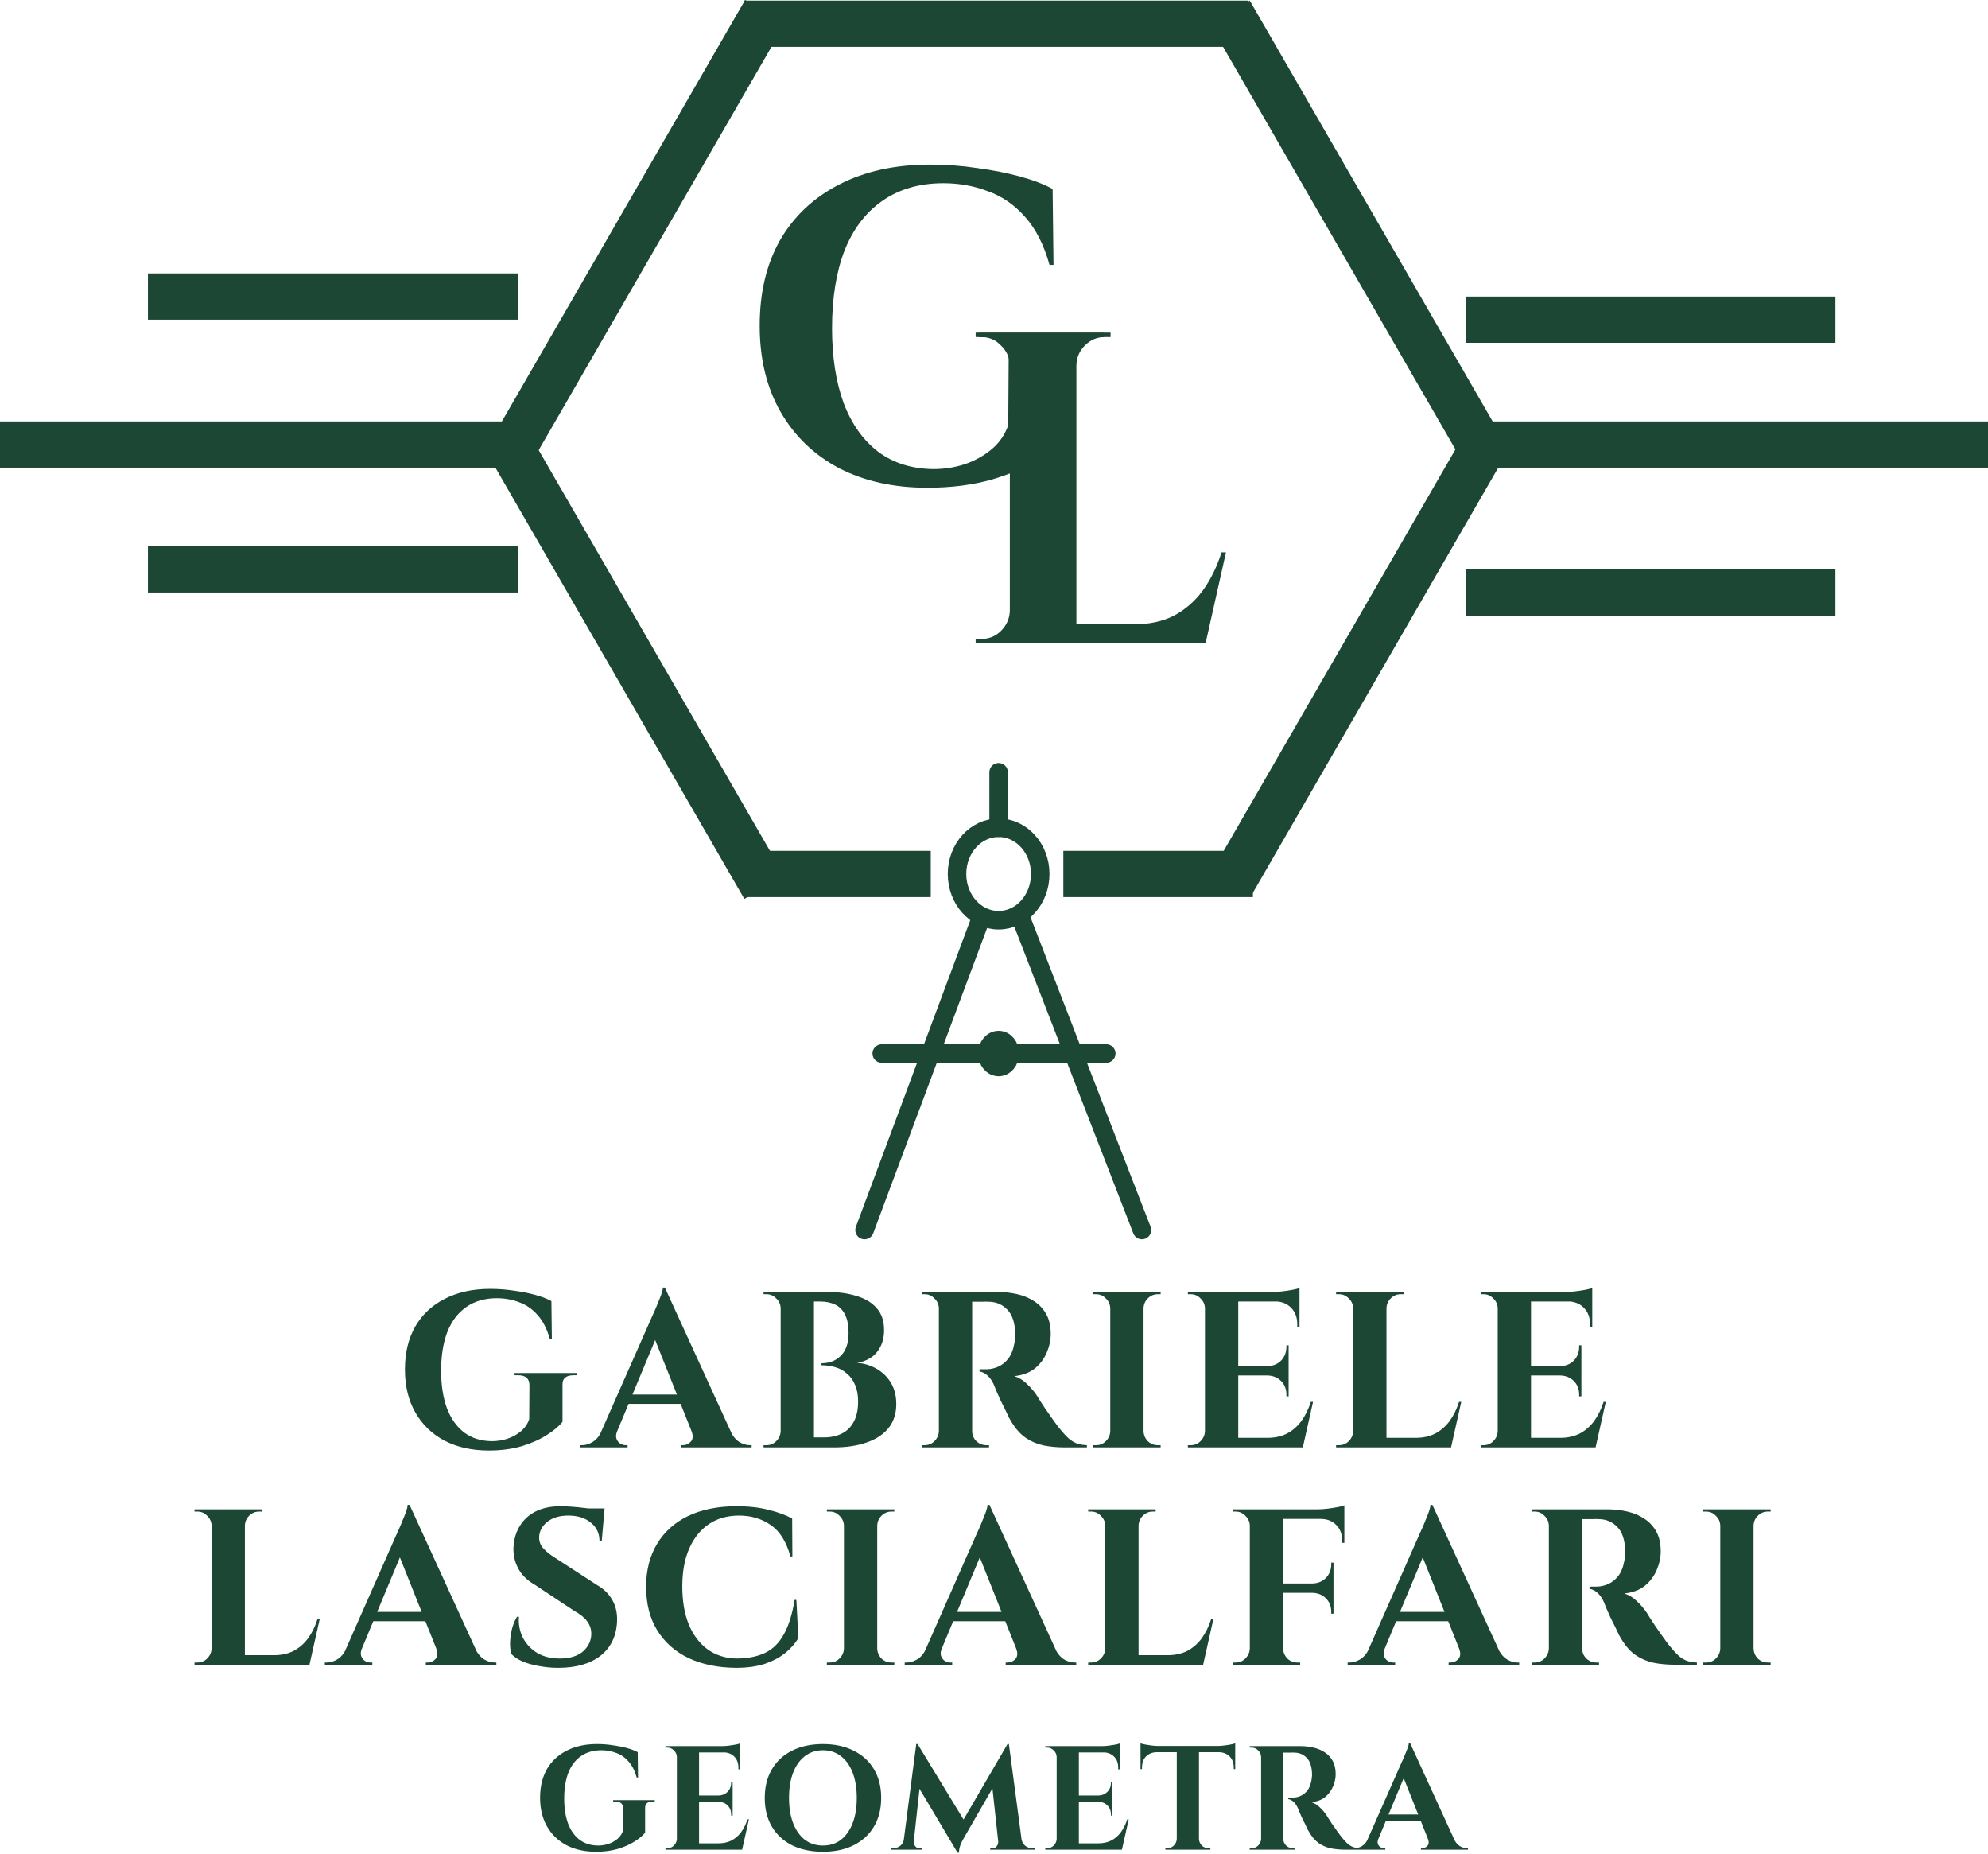 <svg width="430" height="401" viewBox="0 0 430 401" fill="none" xmlns="http://www.w3.org/2000/svg">
<rect x="320" y="91.131" width="110" height="10" fill="#1C4734"/>
<rect x="317" y="64.131" width="80" height="10" fill="#1C4734"/>
<rect x="317" y="123.131" width="80" height="10" fill="#1C4734"/>
<rect y="91.131" width="110" height="10" fill="#1C4734"/>
<rect x="106.17" y="95.263" width="110" height="10" transform="rotate(-60 106.17 95.263)" fill="#1C4734"/>
<path d="M270.32 0.131L325.32 95.394L316.66 100.394L261.66 5.131L270.32 0.131Z" fill="#1C4734"/>
<path d="M161 0.131L215.5 0.131L270 0.131V10.131L161 10.131V0.131Z" fill="#1C4734"/>
<rect x="325.151" y="99.263" width="109.001" height="10" transform="rotate(120 325.151 99.263)" fill="#1C4734"/>
<path d="M161 194.394L106 99.131L114.66 94.131L169.66 189.394L161 194.394Z" fill="#1C4734"/>
<path d="M201.32 194H181.32H161.32V184H201.32V194Z" fill="#1C4734"/>
<path d="M271 194H250.5H230V184H271V194Z" fill="#1C4734"/>
<rect x="32" y="118.131" width="80" height="10" fill="#1C4734"/>
<rect x="32" y="59.131" width="80" height="10" fill="#1C4734"/>
<path d="M232.48 77.251V93.091C230.944 95.011 228.64 96.931 225.568 98.851C222.56 100.771 218.944 102.371 214.72 103.651C210.496 104.867 205.792 105.475 200.608 105.475C193.312 105.475 186.944 104.067 181.504 101.251C176.064 98.371 171.84 94.307 168.832 89.059C165.824 83.811 164.32 77.603 164.32 70.435C164.32 63.267 165.792 57.091 168.736 51.907C171.744 46.723 176 42.723 181.504 39.907C187.072 37.027 193.632 35.587 201.184 35.587C204.704 35.587 208.128 35.843 211.456 36.355C214.784 36.803 217.856 37.411 220.672 38.179C223.488 38.947 225.824 39.843 227.68 40.867L227.872 57.283H227.008C225.792 52.931 224.032 49.475 221.728 46.915C219.424 44.291 216.736 42.435 213.664 41.347C210.656 40.195 207.456 39.619 204.064 39.619C198.88 39.619 194.464 40.899 190.816 43.459C187.232 45.955 184.512 49.539 182.656 54.211C180.864 58.883 179.968 64.483 179.968 71.011C179.968 77.155 180.8 82.531 182.464 87.139C184.192 91.683 186.688 95.203 189.952 97.699C193.216 100.131 197.184 101.379 201.856 101.443C204.224 101.443 206.496 101.091 208.672 100.387C210.912 99.619 212.864 98.531 214.528 97.123C216.192 95.715 217.376 93.987 218.08 91.939L218.176 77.251C218.176 74.371 216.544 72.931 213.28 72.931H211.744V71.971H238.72V72.931H237.28C233.952 72.931 232.352 74.371 232.48 77.251Z" fill="#1C4734"/>
<path d="M232.824 71.931V139.131H218.424V71.931H232.824ZM258.168 135.003L260.472 139.131H232.536V135.003H258.168ZM265.176 119.451L260.76 139.131H241.944L245.4 135.003C248.6 135.003 251.416 134.395 253.848 133.179C256.28 131.899 258.36 130.107 260.088 127.803C261.816 125.435 263.192 122.651 264.216 119.451H265.176ZM218.712 132.123V139.131H211.032V138.171C211.032 138.171 211.224 138.171 211.608 138.171C212.056 138.171 212.28 138.171 212.28 138.171C213.944 138.171 215.352 137.595 216.504 136.443C217.72 135.227 218.36 133.787 218.424 132.123H218.712ZM218.712 78.939H218.424C218.36 77.275 217.72 75.867 216.504 74.715C215.352 73.499 213.944 72.891 212.28 72.891C212.28 72.891 212.056 72.891 211.608 72.891C211.224 72.891 211.032 72.891 211.032 72.891V71.931H218.712V78.939ZM232.536 78.939V71.931H240.216V72.891C240.152 72.891 239.928 72.891 239.544 72.891C239.16 72.891 238.968 72.891 238.968 72.891C237.304 72.891 235.864 73.499 234.648 74.715C233.496 75.867 232.888 77.275 232.824 78.939H232.536Z" fill="#1C4734"/>
<path d="M121.668 299.56V307.48C120.9 308.44 119.748 309.4 118.212 310.36C116.708 311.32 114.9 312.12 112.788 312.76C110.676 313.368 108.324 313.672 105.732 313.672C102.084 313.672 98.9 312.968 96.18 311.56C93.46 310.12 91.348 308.088 89.844 305.464C88.34 302.84 87.588 299.736 87.588 296.152C87.588 292.568 88.324 289.48 89.796 286.888C91.3 284.296 93.428 282.296 96.18 280.888C98.964 279.448 102.244 278.728 106.02 278.728C107.78 278.728 109.492 278.856 111.156 279.112C112.82 279.336 114.356 279.64 115.764 280.024C117.172 280.408 118.34 280.856 119.268 281.368L119.364 289.576H118.932C118.324 287.4 117.444 285.672 116.292 284.392C115.14 283.08 113.796 282.152 112.26 281.608C110.756 281.032 109.156 280.744 107.46 280.744C104.868 280.744 102.66 281.384 100.836 282.664C99.044 283.912 97.684 285.704 96.756 288.04C95.86 290.376 95.412 293.176 95.412 296.44C95.412 299.512 95.828 302.2 96.66 304.504C97.524 306.776 98.772 308.536 100.404 309.784C102.036 311 104.02 311.624 106.356 311.656C107.54 311.656 108.676 311.48 109.764 311.128C110.884 310.744 111.86 310.2 112.692 309.496C113.524 308.792 114.116 307.928 114.468 306.904L114.516 299.56C114.516 298.12 113.7 297.4 112.068 297.4H111.3V296.92H124.788V297.4H124.068C122.404 297.4 121.604 298.12 121.668 299.56ZM143.809 278.44L159.505 312.712H150.865L140.881 287.704L143.809 278.44ZM133.489 309.496C133.233 310.136 133.185 310.68 133.345 311.128C133.505 311.576 133.777 311.928 134.161 312.184C134.545 312.408 134.929 312.52 135.313 312.52H135.745V313H125.473V312.52C125.473 312.52 125.553 312.52 125.713 312.52C125.841 312.52 125.905 312.52 125.905 312.52C126.641 312.52 127.393 312.296 128.161 311.848C128.961 311.368 129.617 310.584 130.129 309.496H133.489ZM143.809 278.44L144.001 284.296L132.097 312.856H128.593L141.025 284.728C141.121 284.536 141.281 284.184 141.505 283.672C141.761 283.128 142.017 282.52 142.273 281.848C142.561 281.176 142.817 280.536 143.041 279.928C143.265 279.288 143.377 278.792 143.377 278.44H143.809ZM148.849 301.576V303.592H134.737V301.576H148.849ZM149.569 309.496H157.969C158.513 310.584 159.169 311.368 159.937 311.848C160.705 312.296 161.457 312.52 162.193 312.52C162.193 312.52 162.257 312.52 162.385 312.52C162.513 312.52 162.577 312.52 162.577 312.52V313H147.313V312.52H147.745C148.385 312.52 148.945 312.264 149.425 311.752C149.905 311.208 149.953 310.456 149.569 309.496ZM170.727 279.4H179.031C181.367 279.4 183.447 279.688 185.271 280.264C187.127 280.808 188.583 281.688 189.639 282.904C190.695 284.088 191.223 285.656 191.223 287.608C191.223 289.08 190.935 290.328 190.359 291.352C189.815 292.376 189.095 293.16 188.199 293.704C187.303 294.248 186.359 294.584 185.367 294.712C186.967 294.84 188.407 295.288 189.687 296.056C190.999 296.824 192.023 297.848 192.759 299.128C193.495 300.408 193.863 301.912 193.863 303.64C193.863 305.688 193.303 307.416 192.183 308.824C191.063 310.2 189.479 311.24 187.431 311.944C185.415 312.648 183.063 313 180.375 313H175.623C175.623 313 175.623 312.824 175.623 312.472C175.655 312.088 175.671 311.72 175.671 311.368C175.671 311.016 175.671 310.84 175.671 310.84H178.263C179.703 310.84 180.967 310.568 182.055 310.024C183.175 309.48 184.039 308.632 184.647 307.48C185.287 306.328 185.607 304.856 185.607 303.064C185.607 301.656 185.383 300.456 184.935 299.464C184.519 298.472 183.943 297.672 183.207 297.064C182.503 296.424 181.671 295.96 180.711 295.672C179.751 295.384 178.743 295.24 177.687 295.24V294.808C178.423 294.808 179.143 294.696 179.847 294.472C180.551 294.216 181.175 293.832 181.719 293.32C182.295 292.808 182.743 292.136 183.063 291.304C183.383 290.44 183.543 289.416 183.543 288.232C183.543 286.6 183.287 285.288 182.775 284.296C182.295 283.304 181.591 282.584 180.663 282.136C179.735 281.688 178.663 281.464 177.447 281.464H171.207C171.207 281.432 171.159 281.256 171.063 280.936C170.999 280.584 170.919 280.248 170.823 279.928C170.759 279.576 170.727 279.4 170.727 279.4ZM176.055 279.4V313H168.855V279.4H176.055ZM168.999 309.496V313H165.159V312.52C165.223 312.52 165.335 312.52 165.495 312.52C165.655 312.52 165.751 312.52 165.783 312.52C166.615 312.52 167.319 312.232 167.895 311.656C168.503 311.048 168.823 310.328 168.855 309.496H168.999ZM168.999 282.904H168.855C168.823 282.072 168.503 281.368 167.895 280.792C167.319 280.184 166.615 279.88 165.783 279.88C165.751 279.88 165.655 279.88 165.495 279.88C165.335 279.88 165.223 279.88 165.159 279.88V279.4H168.999V282.904ZM209.652 279.4H215.844C217.284 279.4 218.692 279.56 220.068 279.88C221.444 280.2 222.66 280.712 223.716 281.416C224.804 282.12 225.668 283.048 226.308 284.2C226.948 285.352 227.268 286.776 227.268 288.472C227.268 289.816 226.98 291.16 226.404 292.504C225.86 293.816 225.012 294.952 223.86 295.912C222.708 296.84 221.22 297.4 219.396 297.592C220.42 297.912 221.348 298.488 222.18 299.32C223.044 300.152 223.748 300.984 224.292 301.816C224.324 301.88 224.5 302.168 224.82 302.68C225.172 303.192 225.588 303.832 226.068 304.6C226.58 305.336 227.108 306.088 227.652 306.856C228.196 307.624 228.692 308.296 229.14 308.872C229.844 309.736 230.484 310.44 231.06 310.984C231.636 311.496 232.244 311.88 232.884 312.136C233.524 312.36 234.26 312.488 235.092 312.52V313H230.388C228.66 313 227.092 312.856 225.684 312.568C224.276 312.248 223.028 311.72 221.94 310.984C220.852 310.248 219.908 309.256 219.108 308.008C218.852 307.624 218.564 307.144 218.244 306.568C217.956 305.96 217.652 305.32 217.332 304.648C217.012 303.976 216.692 303.336 216.372 302.728C216.084 302.088 215.828 301.512 215.604 301C215.38 300.488 215.22 300.088 215.124 299.8C214.708 298.776 214.212 298.008 213.636 297.496C213.092 296.984 212.5 296.68 211.86 296.584V296.104C211.956 296.104 212.148 296.104 212.436 296.104C212.724 296.104 213.028 296.104 213.348 296.104C214.212 296.104 215.044 295.928 215.844 295.576C216.676 295.224 217.412 294.648 218.052 293.848C218.692 293.048 219.14 291.944 219.396 290.536C219.46 290.248 219.508 289.912 219.54 289.528C219.604 289.144 219.62 288.712 219.588 288.232C219.492 285.928 218.916 284.248 217.86 283.192C216.804 282.104 215.492 281.544 213.924 281.512C213.476 281.48 212.98 281.48 212.436 281.512C211.924 281.512 211.444 281.512 210.996 281.512C210.58 281.512 210.292 281.512 210.132 281.512C210.132 281.48 210.084 281.304 209.988 280.984C209.924 280.632 209.844 280.28 209.748 279.928C209.684 279.576 209.652 279.4 209.652 279.4ZM210.276 279.4V313H203.076V279.4H210.276ZM203.22 309.496V313H199.38V312.52C199.412 312.52 199.508 312.52 199.668 312.52C199.86 312.52 199.972 312.52 200.004 312.52C200.836 312.52 201.54 312.232 202.116 311.656C202.724 311.048 203.044 310.328 203.076 309.496H203.22ZM203.22 282.904H203.076C203.044 282.072 202.724 281.368 202.116 280.792C201.54 280.184 200.836 279.88 200.004 279.88C199.972 279.88 199.86 279.88 199.668 279.88C199.508 279.88 199.412 279.88 199.38 279.88V279.4H203.22V282.904ZM210.132 309.496H210.276C210.276 310.328 210.58 311.048 211.188 311.656C211.796 312.232 212.516 312.52 213.348 312.52C213.412 312.52 213.524 312.52 213.684 312.52C213.844 312.52 213.924 312.52 213.924 312.52V313H210.132V309.496ZM247.349 279.4V313H240.149V279.4H247.349ZM240.293 309.496V313H236.453V312.52C236.453 312.52 236.549 312.52 236.741 312.52C236.965 312.52 237.077 312.52 237.077 312.52C237.909 312.52 238.613 312.232 239.189 311.656C239.797 311.048 240.117 310.328 240.149 309.496H240.293ZM240.293 282.904H240.149C240.117 282.072 239.797 281.368 239.189 280.792C238.613 280.184 237.909 279.88 237.077 279.88C237.077 279.88 236.965 279.88 236.741 279.88C236.549 279.88 236.453 279.88 236.453 279.88V279.4H240.293V282.904ZM247.205 309.496H247.349C247.381 310.328 247.685 311.048 248.261 311.656C248.869 312.232 249.589 312.52 250.421 312.52C250.421 312.52 250.517 312.52 250.709 312.52C250.901 312.52 251.013 312.52 251.045 312.52V313H247.205V309.496ZM247.205 282.904V279.4H251.045V279.88C251.013 279.88 250.901 279.88 250.709 279.88C250.517 279.88 250.421 279.88 250.421 279.88C249.589 279.88 248.869 280.184 248.261 280.792C247.685 281.368 247.381 282.072 247.349 282.904H247.205ZM267.831 279.4V313H260.631V279.4H267.831ZM280.503 310.936L281.655 313H267.687V310.936H280.503ZM278.727 295.432V297.448H267.687V295.432H278.727ZM281.079 279.4V281.464H267.687V279.4H281.079ZM284.007 303.16L281.799 313H272.391L274.119 310.936C275.719 310.936 277.127 310.632 278.343 310.024C279.559 309.384 280.599 308.488 281.463 307.336C282.327 306.152 283.015 304.76 283.527 303.16H284.007ZM278.727 297.352V301.96H278.247V301.576C278.247 300.392 277.863 299.416 277.095 298.648C276.327 297.88 275.351 297.48 274.167 297.448V297.352H278.727ZM278.727 290.92V295.528H274.167V295.432C275.351 295.4 276.327 295 277.095 294.232C277.863 293.432 278.247 292.44 278.247 291.256V290.92H278.727ZM281.079 281.32V286.936H280.599V286.36C280.599 284.888 280.151 283.704 279.255 282.808C278.391 281.912 277.207 281.448 275.703 281.416V281.32H281.079ZM281.079 278.536V279.928L275.223 279.4C275.927 279.4 276.663 279.352 277.431 279.256C278.231 279.16 278.967 279.048 279.639 278.92C280.311 278.792 280.791 278.664 281.079 278.536ZM260.775 309.496V313H256.935V312.52C256.935 312.52 257.031 312.52 257.223 312.52C257.447 312.52 257.559 312.52 257.559 312.52C258.391 312.52 259.095 312.232 259.671 311.656C260.279 311.048 260.599 310.328 260.631 309.496H260.775ZM260.775 282.904H260.631C260.599 282.072 260.279 281.368 259.671 280.792C259.095 280.184 258.391 279.88 257.559 279.88C257.559 279.88 257.447 279.88 257.223 279.88C257.031 279.88 256.935 279.88 256.935 279.88V279.4H260.775V282.904ZM299.892 279.4V313H292.692V279.4H299.892ZM312.564 310.936L313.716 313H299.748V310.936H312.564ZM316.068 303.16L313.86 313H304.452L306.18 310.936C307.78 310.936 309.188 310.632 310.404 310.024C311.62 309.384 312.66 308.488 313.524 307.336C314.388 306.152 315.076 304.76 315.588 303.16H316.068ZM292.836 309.496V313H288.996V312.52C288.996 312.52 289.092 312.52 289.284 312.52C289.508 312.52 289.62 312.52 289.62 312.52C290.452 312.52 291.156 312.232 291.732 311.656C292.34 311.048 292.66 310.328 292.692 309.496H292.836ZM292.836 282.904H292.692C292.66 282.072 292.34 281.368 291.732 280.792C291.156 280.184 290.452 279.88 289.62 279.88C289.62 279.88 289.508 279.88 289.284 279.88C289.092 279.88 288.996 279.88 288.996 279.88V279.4H292.836V282.904ZM299.748 282.904V279.4H303.588V279.88C303.556 279.88 303.444 279.88 303.252 279.88C303.06 279.88 302.964 279.88 302.964 279.88C302.132 279.88 301.412 280.184 300.804 280.792C300.228 281.368 299.924 282.072 299.892 282.904H299.748ZM331.155 279.4V313H323.955V279.4H331.155ZM343.827 310.936L344.979 313H331.011V310.936H343.827ZM342.051 295.432V297.448H331.011V295.432H342.051ZM344.403 279.4V281.464H331.011V279.4H344.403ZM347.331 303.16L345.123 313H335.715L337.443 310.936C339.043 310.936 340.451 310.632 341.667 310.024C342.883 309.384 343.923 308.488 344.787 307.336C345.651 306.152 346.339 304.76 346.851 303.16H347.331ZM342.051 297.352V301.96H341.571V301.576C341.571 300.392 341.187 299.416 340.419 298.648C339.651 297.88 338.675 297.48 337.491 297.448V297.352H342.051ZM342.051 290.92V295.528H337.491V295.432C338.675 295.4 339.651 295 340.419 294.232C341.187 293.432 341.571 292.44 341.571 291.256V290.92H342.051ZM344.403 281.32V286.936H343.923V286.36C343.923 284.888 343.475 283.704 342.579 282.808C341.715 281.912 340.531 281.448 339.027 281.416V281.32H344.403ZM344.403 278.536V279.928L338.547 279.4C339.251 279.4 339.987 279.352 340.755 279.256C341.555 279.16 342.291 279.048 342.963 278.92C343.635 278.792 344.115 278.664 344.403 278.536ZM324.099 309.496V313H320.259V312.52C320.259 312.52 320.355 312.52 320.547 312.52C320.771 312.52 320.883 312.52 320.883 312.52C321.715 312.52 322.419 312.232 322.995 311.656C323.603 311.048 323.923 310.328 323.955 309.496H324.099ZM324.099 282.904H323.955C323.923 282.072 323.603 281.368 322.995 280.792C322.419 280.184 321.715 279.88 320.883 279.88C320.883 279.88 320.771 279.88 320.547 279.88C320.355 279.88 320.259 279.88 320.259 279.88V279.4H324.099V282.904Z" fill="#1C4734"/>
<path d="M52.968 326.4V360H45.768V326.4H52.968ZM65.64 357.936L66.792 360H52.824V357.936H65.64ZM69.144 350.16L66.936 360H57.528L59.256 357.936C60.856 357.936 62.264 357.632 63.48 357.024C64.696 356.384 65.736 355.488 66.6 354.336C67.464 353.152 68.152 351.76 68.664 350.16H69.144ZM45.912 356.496V360H42.072V359.52C42.072 359.52 42.168 359.52 42.36 359.52C42.584 359.52 42.696 359.52 42.696 359.52C43.528 359.52 44.232 359.232 44.808 358.656C45.416 358.048 45.736 357.328 45.768 356.496H45.912ZM45.912 329.904H45.768C45.736 329.072 45.416 328.368 44.808 327.792C44.232 327.184 43.528 326.88 42.696 326.88C42.696 326.88 42.584 326.88 42.36 326.88C42.168 326.88 42.072 326.88 42.072 326.88V326.4H45.912V329.904ZM52.824 329.904V326.4H56.664V326.88C56.632 326.88 56.52 326.88 56.328 326.88C56.136 326.88 56.04 326.88 56.04 326.88C55.208 326.88 54.488 327.184 53.88 327.792C53.304 328.368 53 329.072 52.968 329.904H52.824ZM88.593 325.44L104.289 359.712H95.649L85.665 334.704L88.593 325.44ZM78.273 356.496C78.017 357.136 77.969 357.68 78.129 358.128C78.289 358.576 78.561 358.928 78.945 359.184C79.329 359.408 79.713 359.52 80.097 359.52H80.529V360H70.257V359.52C70.257 359.52 70.337 359.52 70.497 359.52C70.625 359.52 70.689 359.52 70.689 359.52C71.425 359.52 72.177 359.296 72.945 358.848C73.745 358.368 74.401 357.584 74.913 356.496H78.273ZM88.593 325.44L88.785 331.296L76.881 359.856H73.377L85.809 331.728C85.905 331.536 86.065 331.184 86.289 330.672C86.545 330.128 86.801 329.52 87.057 328.848C87.345 328.176 87.601 327.536 87.825 326.928C88.049 326.288 88.161 325.792 88.161 325.44H88.593ZM93.633 348.576V350.592H79.521V348.576H93.633ZM94.353 356.496H102.753C103.297 357.584 103.953 358.368 104.721 358.848C105.489 359.296 106.241 359.52 106.977 359.52C106.977 359.52 107.041 359.52 107.169 359.52C107.297 359.52 107.361 359.52 107.361 359.52V360H92.097V359.52H92.529C93.169 359.52 93.729 359.264 94.209 358.752C94.689 358.208 94.737 357.456 94.353 356.496ZM121.223 325.728C121.863 325.728 122.647 325.76 123.575 325.824C124.535 325.888 125.511 325.984 126.503 326.112C127.527 326.208 128.407 326.32 129.143 326.448C129.911 326.544 130.439 326.656 130.727 326.784L130.151 333.264H129.671C129.671 331.6 129.047 330.272 127.799 329.28C126.583 328.256 124.951 327.744 122.903 327.744C121.047 327.744 119.543 328.192 118.391 329.088C117.271 329.984 116.679 331.072 116.615 332.352C116.583 333.312 116.887 334.144 117.527 334.848C118.167 335.552 118.983 336.208 119.975 336.816L129.143 342.768C130.615 343.6 131.719 344.688 132.455 346.032C133.223 347.376 133.559 348.944 133.463 350.736C133.303 353.872 132.103 356.32 129.863 358.08C127.623 359.808 124.583 360.672 120.743 360.672C119.335 360.672 117.959 360.544 116.615 360.288C115.303 360.064 114.135 359.744 113.111 359.328C112.087 358.88 111.271 358.352 110.663 357.744C110.407 357.04 110.295 356.192 110.327 355.2C110.359 354.208 110.503 353.2 110.759 352.176C111.047 351.152 111.399 350.304 111.815 349.632H112.247C112.119 351.264 112.407 352.784 113.111 354.192C113.847 355.568 114.903 356.672 116.279 357.504C117.687 358.304 119.351 358.688 121.271 358.656C123.383 358.624 125.015 358.096 126.167 357.072C127.319 356.016 127.895 354.752 127.895 353.28C127.895 352.288 127.591 351.392 126.983 350.592C126.407 349.792 125.447 349.024 124.103 348.288L115.703 342.72C114.007 341.76 112.775 340.528 112.007 339.024C111.239 337.52 110.935 335.888 111.095 334.128C111.255 332.464 111.751 331.008 112.583 329.76C113.415 328.48 114.551 327.488 115.991 326.784C117.463 326.08 119.207 325.728 121.223 325.728ZM130.775 326.208L130.679 327.216H125.015V326.208H130.775ZM172.253 345.984L172.685 354.24C171.981 355.424 171.037 356.496 169.853 357.456C168.669 358.416 167.197 359.2 165.437 359.808C163.677 360.384 161.597 360.672 159.197 360.672C155.293 360.64 151.869 359.936 148.925 358.56C146.013 357.152 143.757 355.152 142.157 352.56C140.557 349.968 139.757 346.832 139.757 343.152C139.757 339.568 140.541 336.48 142.109 333.888C143.677 331.264 145.917 329.248 148.829 327.84C151.773 326.432 155.277 325.728 159.341 325.728C161.901 325.728 164.189 325.984 166.205 326.496C168.253 327.008 169.965 327.632 171.341 328.368L171.389 336.576H170.957C170.093 333.408 168.685 331.152 166.733 329.808C164.781 328.432 162.493 327.744 159.869 327.744C157.309 327.744 155.117 328.368 153.293 329.616C151.469 330.864 150.061 332.624 149.069 334.896C148.077 337.168 147.581 339.888 147.581 343.056C147.581 346.224 148.045 348.96 148.973 351.264C149.933 353.568 151.277 355.36 153.005 356.64C154.765 357.92 156.829 358.592 159.197 358.656C161.661 358.656 163.741 358.256 165.437 357.456C167.133 356.656 168.493 355.328 169.517 353.472C170.573 351.616 171.357 349.12 171.869 345.984H172.253ZM189.742 326.4V360H182.542V326.4H189.742ZM182.686 356.496V360H178.846V359.52C178.846 359.52 178.942 359.52 179.134 359.52C179.358 359.52 179.47 359.52 179.47 359.52C180.302 359.52 181.006 359.232 181.582 358.656C182.19 358.048 182.51 357.328 182.542 356.496H182.686ZM182.686 329.904H182.542C182.51 329.072 182.19 328.368 181.582 327.792C181.006 327.184 180.302 326.88 179.47 326.88C179.47 326.88 179.358 326.88 179.134 326.88C178.942 326.88 178.846 326.88 178.846 326.88V326.4H182.686V329.904ZM189.598 356.496H189.742C189.774 357.328 190.078 358.048 190.654 358.656C191.262 359.232 191.982 359.52 192.814 359.52C192.814 359.52 192.91 359.52 193.102 359.52C193.294 359.52 193.406 359.52 193.438 359.52V360H189.598V356.496ZM189.598 329.904V326.4H193.438V326.88C193.406 326.88 193.294 326.88 193.102 326.88C192.91 326.88 192.814 326.88 192.814 326.88C191.982 326.88 191.262 327.184 190.654 327.792C190.078 328.368 189.774 329.072 189.742 329.904H189.598ZM214.023 325.44L229.719 359.712H221.079L211.095 334.704L214.023 325.44ZM203.703 356.496C203.447 357.136 203.399 357.68 203.559 358.128C203.719 358.576 203.991 358.928 204.375 359.184C204.759 359.408 205.143 359.52 205.527 359.52H205.959V360H195.687V359.52C195.687 359.52 195.767 359.52 195.927 359.52C196.055 359.52 196.119 359.52 196.119 359.52C196.855 359.52 197.607 359.296 198.375 358.848C199.175 358.368 199.831 357.584 200.343 356.496H203.703ZM214.023 325.44L214.215 331.296L202.311 359.856H198.807L211.239 331.728C211.335 331.536 211.495 331.184 211.719 330.672C211.975 330.128 212.231 329.52 212.487 328.848C212.775 328.176 213.031 327.536 213.255 326.928C213.479 326.288 213.591 325.792 213.591 325.44H214.023ZM219.063 348.576V350.592H204.951V348.576H219.063ZM219.783 356.496H228.183C228.727 357.584 229.383 358.368 230.151 358.848C230.919 359.296 231.671 359.52 232.407 359.52C232.407 359.52 232.471 359.52 232.599 359.52C232.727 359.52 232.791 359.52 232.791 359.52V360H217.527V359.52H217.959C218.599 359.52 219.159 359.264 219.639 358.752C220.119 358.208 220.167 357.456 219.783 356.496ZM246.269 326.4V360H239.069V326.4H246.269ZM258.942 357.936L260.094 360H246.125V357.936H258.942ZM262.445 350.16L260.237 360H250.829L252.557 357.936C254.157 357.936 255.565 357.632 256.781 357.024C257.997 356.384 259.037 355.488 259.901 354.336C260.766 353.152 261.453 351.76 261.965 350.16H262.445ZM239.213 356.496V360H235.373V359.52C235.373 359.52 235.469 359.52 235.661 359.52C235.885 359.52 235.997 359.52 235.997 359.52C236.829 359.52 237.533 359.232 238.109 358.656C238.717 358.048 239.037 357.328 239.069 356.496H239.213ZM239.213 329.904H239.069C239.037 329.072 238.717 328.368 238.109 327.792C237.533 327.184 236.829 326.88 235.997 326.88C235.997 326.88 235.885 326.88 235.661 326.88C235.469 326.88 235.373 326.88 235.373 326.88V326.4H239.213V329.904ZM246.125 329.904V326.4H249.965V326.88C249.933 326.88 249.821 326.88 249.629 326.88C249.437 326.88 249.341 326.88 249.341 326.88C248.509 326.88 247.789 327.184 247.181 327.792C246.605 328.368 246.301 329.072 246.269 329.904H246.125ZM277.533 326.4V360H270.333V326.4H277.533ZM288.429 342.432V344.448H277.389V342.432H288.429ZM290.781 326.4V328.464H277.389V326.4H290.781ZM288.429 344.352V348.96H287.949V348.576C287.949 347.392 287.565 346.416 286.797 345.648C286.029 344.88 285.053 344.48 283.869 344.448V344.352H288.429ZM288.429 337.92V342.528H283.869V342.432C285.053 342.4 286.029 342 286.797 341.232C287.565 340.432 287.949 339.44 287.949 338.256V337.92H288.429ZM290.781 328.32V333.648H290.301V333.168C290.301 331.728 289.869 330.592 289.005 329.76C288.173 328.896 287.037 328.464 285.597 328.464V328.32H290.781ZM290.781 325.536V326.928L284.925 326.4C285.629 326.4 286.365 326.352 287.133 326.256C287.933 326.16 288.669 326.048 289.341 325.92C290.013 325.792 290.493 325.664 290.781 325.536ZM270.477 356.496V360H266.637V359.52C266.637 359.52 266.733 359.52 266.925 359.52C267.149 359.52 267.261 359.52 267.261 359.52C268.093 359.52 268.797 359.232 269.373 358.656C269.981 358.048 270.301 357.328 270.333 356.496H270.477ZM270.477 329.904H270.333C270.301 329.072 269.981 328.368 269.373 327.792C268.797 327.184 268.093 326.88 267.261 326.88C267.261 326.88 267.149 326.88 266.925 326.88C266.733 326.88 266.637 326.88 266.637 326.88V326.4H270.477V329.904ZM277.389 356.496H277.533C277.565 357.328 277.869 358.048 278.445 358.656C279.053 359.232 279.773 359.52 280.605 359.52C280.605 359.52 280.701 359.52 280.893 359.52C281.085 359.52 281.197 359.52 281.229 359.52V360H277.389V356.496ZM309.83 325.44L325.526 359.712H316.886L306.902 334.704L309.83 325.44ZM299.51 356.496C299.254 357.136 299.206 357.68 299.366 358.128C299.526 358.576 299.798 358.928 300.182 359.184C300.566 359.408 300.95 359.52 301.334 359.52H301.766V360H291.494V359.52C291.494 359.52 291.574 359.52 291.734 359.52C291.862 359.52 291.926 359.52 291.926 359.52C292.662 359.52 293.414 359.296 294.182 358.848C294.982 358.368 295.638 357.584 296.15 356.496H299.51ZM309.83 325.44L310.022 331.296L298.118 359.856H294.614L307.046 331.728C307.142 331.536 307.302 331.184 307.526 330.672C307.782 330.128 308.038 329.52 308.294 328.848C308.582 328.176 308.838 327.536 309.062 326.928C309.286 326.288 309.398 325.792 309.398 325.44H309.83ZM314.87 348.576V350.592H300.758V348.576H314.87ZM315.59 356.496H323.99C324.534 357.584 325.19 358.368 325.958 358.848C326.726 359.296 327.478 359.52 328.214 359.52C328.214 359.52 328.278 359.52 328.406 359.52C328.534 359.52 328.598 359.52 328.598 359.52V360H313.334V359.52H313.766C314.406 359.52 314.966 359.264 315.446 358.752C315.926 358.208 315.974 357.456 315.59 356.496ZM341.596 326.4H347.788C349.228 326.4 350.636 326.56 352.012 326.88C353.388 327.2 354.604 327.712 355.66 328.416C356.748 329.12 357.612 330.048 358.252 331.2C358.892 332.352 359.212 333.776 359.212 335.472C359.212 336.816 358.924 338.16 358.348 339.504C357.804 340.816 356.956 341.952 355.804 342.912C354.652 343.84 353.164 344.4 351.34 344.592C352.364 344.912 353.292 345.488 354.124 346.32C354.988 347.152 355.692 347.984 356.236 348.816C356.268 348.88 356.444 349.168 356.764 349.68C357.116 350.192 357.532 350.832 358.012 351.6C358.524 352.336 359.052 353.088 359.596 353.856C360.14 354.624 360.636 355.296 361.084 355.872C361.788 356.736 362.428 357.44 363.004 357.984C363.58 358.496 364.188 358.88 364.828 359.136C365.468 359.36 366.204 359.488 367.036 359.52V360H362.332C360.604 360 359.036 359.856 357.628 359.568C356.22 359.248 354.972 358.72 353.884 357.984C352.796 357.248 351.852 356.256 351.052 355.008C350.796 354.624 350.508 354.144 350.188 353.568C349.9 352.96 349.596 352.32 349.276 351.648C348.956 350.976 348.636 350.336 348.316 349.728C348.028 349.088 347.772 348.512 347.548 348C347.324 347.488 347.164 347.088 347.068 346.8C346.652 345.776 346.156 345.008 345.58 344.496C345.036 343.984 344.444 343.68 343.804 343.584V343.104C343.9 343.104 344.092 343.104 344.38 343.104C344.668 343.104 344.972 343.104 345.292 343.104C346.156 343.104 346.988 342.928 347.788 342.576C348.62 342.224 349.356 341.648 349.996 340.848C350.636 340.048 351.084 338.944 351.34 337.536C351.404 337.248 351.452 336.912 351.484 336.528C351.548 336.144 351.564 335.712 351.532 335.232C351.436 332.928 350.86 331.248 349.804 330.192C348.748 329.104 347.436 328.544 345.868 328.512C345.42 328.48 344.924 328.48 344.38 328.512C343.868 328.512 343.388 328.512 342.94 328.512C342.524 328.512 342.236 328.512 342.076 328.512C342.076 328.48 342.028 328.304 341.932 327.984C341.868 327.632 341.788 327.28 341.692 326.928C341.628 326.576 341.596 326.4 341.596 326.4ZM342.22 326.4V360H335.02V326.4H342.22ZM335.164 356.496V360H331.324V359.52C331.356 359.52 331.452 359.52 331.612 359.52C331.804 359.52 331.916 359.52 331.948 359.52C332.78 359.52 333.484 359.232 334.06 358.656C334.668 358.048 334.988 357.328 335.02 356.496H335.164ZM335.164 329.904H335.02C334.988 329.072 334.668 328.368 334.06 327.792C333.484 327.184 332.78 326.88 331.948 326.88C331.916 326.88 331.804 326.88 331.612 326.88C331.452 326.88 331.356 326.88 331.324 326.88V326.4H335.164V329.904ZM342.076 356.496H342.22C342.22 357.328 342.524 358.048 343.132 358.656C343.74 359.232 344.46 359.52 345.292 359.52C345.356 359.52 345.468 359.52 345.628 359.52C345.788 359.52 345.868 359.52 345.868 359.52V360H342.076V356.496ZM379.293 326.4V360H372.093V326.4H379.293ZM372.237 356.496V360H368.397V359.52C368.397 359.52 368.493 359.52 368.685 359.52C368.909 359.52 369.021 359.52 369.021 359.52C369.853 359.52 370.557 359.232 371.133 358.656C371.741 358.048 372.061 357.328 372.093 356.496H372.237ZM372.237 329.904H372.093C372.061 329.072 371.741 328.368 371.133 327.792C370.557 327.184 369.853 326.88 369.021 326.88C369.021 326.88 368.909 326.88 368.685 326.88C368.493 326.88 368.397 326.88 368.397 326.88V326.4H372.237V329.904ZM379.149 356.496H379.293C379.325 357.328 379.629 358.048 380.205 358.656C380.813 359.232 381.533 359.52 382.365 359.52C382.365 359.52 382.461 359.52 382.653 359.52C382.845 359.52 382.957 359.52 382.989 359.52V360H379.149V356.496ZM379.149 329.904V326.4H382.989V326.88C382.957 326.88 382.845 326.88 382.653 326.88C382.461 326.88 382.365 326.88 382.365 326.88C381.533 326.88 380.813 327.184 380.205 327.792C379.629 328.368 379.325 329.072 379.293 329.904H379.149Z" fill="#1C4734"/>
<path d="M139.539 391.04V396.32C139.027 396.96 138.259 397.6 137.235 398.24C136.233 398.88 135.027 399.413 133.619 399.84C132.211 400.245 130.643 400.448 128.915 400.448C126.483 400.448 124.361 399.979 122.547 399.04C120.734 398.08 119.326 396.725 118.323 394.976C117.321 393.227 116.819 391.157 116.819 388.768C116.819 386.379 117.31 384.32 118.291 382.592C119.294 380.864 120.713 379.531 122.547 378.592C124.403 377.632 126.59 377.152 129.107 377.152C130.281 377.152 131.422 377.237 132.531 377.408C133.641 377.557 134.665 377.76 135.603 378.016C136.542 378.272 137.321 378.571 137.939 378.912L138.003 384.384H137.715C137.31 382.933 136.723 381.781 135.955 380.928C135.187 380.053 134.291 379.435 133.267 379.072C132.265 378.688 131.198 378.496 130.067 378.496C128.339 378.496 126.867 378.923 125.651 379.776C124.457 380.608 123.55 381.803 122.931 383.36C122.334 384.917 122.035 386.784 122.035 388.96C122.035 391.008 122.313 392.8 122.867 394.336C123.443 395.851 124.275 397.024 125.363 397.856C126.451 398.667 127.774 399.083 129.331 399.104C130.121 399.104 130.878 398.987 131.603 398.752C132.35 398.496 133.001 398.133 133.555 397.664C134.11 397.195 134.505 396.619 134.739 395.936L134.771 391.04C134.771 390.08 134.227 389.6 133.139 389.6H132.627V389.28H141.619V389.6H141.139C140.03 389.6 139.497 390.08 139.539 391.04ZM151.205 377.6V400H146.405V377.6H151.205ZM159.653 398.624L160.421 400H151.109V398.624H159.653ZM158.469 388.288V389.632H151.109V388.288H158.469ZM160.037 377.6V378.976H151.109V377.6H160.037ZM161.989 393.44L160.517 400H154.245L155.397 398.624C156.464 398.624 157.402 398.421 158.213 398.016C159.024 397.589 159.717 396.992 160.293 396.224C160.869 395.435 161.328 394.507 161.669 393.44H161.989ZM158.469 389.568V392.64H158.149V392.384C158.149 391.595 157.893 390.944 157.381 390.432C156.869 389.92 156.218 389.653 155.429 389.632V389.568H158.469ZM158.469 385.28V388.352H155.429V388.288C156.218 388.267 156.869 388 157.381 387.488C157.893 386.955 158.149 386.293 158.149 385.504V385.28H158.469ZM160.037 378.88V382.624H159.717V382.24C159.717 381.259 159.418 380.469 158.821 379.872C158.245 379.275 157.456 378.965 156.453 378.944V378.88H160.037ZM160.037 377.024V377.952L156.133 377.6C156.602 377.6 157.093 377.568 157.605 377.504C158.138 377.44 158.629 377.365 159.077 377.28C159.525 377.195 159.845 377.109 160.037 377.024ZM146.501 397.664V400H143.941V399.68C143.941 399.68 144.005 399.68 144.133 399.68C144.282 399.68 144.357 399.68 144.357 399.68C144.912 399.68 145.381 399.488 145.765 399.104C146.17 398.699 146.384 398.219 146.405 397.664H146.501ZM146.501 379.936H146.405C146.384 379.381 146.17 378.912 145.765 378.528C145.381 378.123 144.912 377.92 144.357 377.92C144.357 377.92 144.282 377.92 144.133 377.92C144.005 377.92 143.941 377.92 143.941 377.92V377.6H146.501V379.936ZM177.99 377.152C180.55 377.152 182.768 377.632 184.646 378.592C186.544 379.531 188.006 380.864 189.03 382.592C190.075 384.32 190.598 386.389 190.598 388.8C190.598 391.189 190.075 393.259 189.03 395.008C188.006 396.736 186.544 398.08 184.646 399.04C182.768 399.979 180.55 400.448 177.99 400.448C175.43 400.448 173.2 399.979 171.302 399.04C169.424 398.08 167.974 396.736 166.95 395.008C165.926 393.28 165.414 391.211 165.414 388.8C165.414 386.411 165.926 384.352 166.95 382.624C167.974 380.875 169.424 379.531 171.302 378.592C173.2 377.632 175.43 377.152 177.99 377.152ZM177.99 399.104C179.504 399.104 180.806 398.688 181.894 397.856C182.982 397.003 183.824 395.808 184.422 394.272C185.019 392.736 185.318 390.912 185.318 388.8C185.318 386.688 185.019 384.864 184.422 383.328C183.824 381.792 182.982 380.608 181.894 379.776C180.806 378.923 179.504 378.496 177.99 378.496C176.496 378.496 175.195 378.923 174.086 379.776C172.998 380.608 172.155 381.792 171.558 383.328C170.96 384.864 170.662 386.688 170.662 388.8C170.662 390.912 170.96 392.736 171.558 394.272C172.155 395.808 172.998 397.003 174.086 397.856C175.195 398.688 176.496 399.104 177.99 399.104ZM217.929 377.152L218.185 380.64L208.681 397.12C208.681 397.12 208.575 397.312 208.361 397.696C208.148 398.059 207.935 398.507 207.721 399.04C207.529 399.573 207.433 400.107 207.433 400.64H207.113L205.865 397.856L217.929 377.152ZM196.233 397.664V400H192.681V399.68C192.703 399.68 192.799 399.68 192.969 399.68C193.119 399.68 193.193 399.68 193.193 399.68C193.769 399.68 194.281 399.509 194.729 399.168C195.177 398.805 195.444 398.304 195.529 397.664H196.233ZM197.641 398.176C197.641 398.197 197.641 398.219 197.641 398.24C197.641 398.261 197.641 398.293 197.641 398.336C197.641 398.677 197.759 398.997 197.993 399.296C198.249 399.573 198.548 399.712 198.889 399.712H199.369V400H197.417V398.176H197.641ZM198.185 377.152H198.473L199.593 380.352L197.449 400H195.209L198.185 377.152ZM198.473 377.152L208.937 394.336L207.113 400.64L197.641 384.736L198.473 377.152ZM218.217 377.152L221.257 400H216.105L214.505 385.28L217.929 377.152H218.217ZM220.265 397.664H220.937C221.044 398.304 221.321 398.805 221.769 399.168C222.217 399.509 222.719 399.68 223.273 399.68C223.273 399.68 223.359 399.68 223.529 399.68C223.7 399.68 223.785 399.68 223.785 399.68V400H220.265V397.664ZM215.913 398.176H216.137V400H214.185V399.712H214.665C215.028 399.712 215.327 399.573 215.561 399.296C215.796 398.997 215.913 398.677 215.913 398.336C215.913 398.293 215.913 398.261 215.913 398.24C215.913 398.219 215.913 398.197 215.913 398.176ZM233.357 377.6V400H228.557V377.6H233.357ZM241.805 398.624L242.573 400H233.261V398.624H241.805ZM240.621 388.288V389.632H233.261V388.288H240.621ZM242.189 377.6V378.976H233.261V377.6H242.189ZM244.141 393.44L242.669 400H236.397L237.549 398.624C238.616 398.624 239.555 398.421 240.365 398.016C241.176 397.589 241.869 396.992 242.445 396.224C243.021 395.435 243.48 394.507 243.821 393.44H244.141ZM240.621 389.568V392.64H240.301V392.384C240.301 391.595 240.045 390.944 239.533 390.432C239.021 389.92 238.371 389.653 237.581 389.632V389.568H240.621ZM240.621 385.28V388.352H237.581V388.288C238.371 388.267 239.021 388 239.533 387.488C240.045 386.955 240.301 386.293 240.301 385.504V385.28H240.621ZM242.189 378.88V382.624H241.869V382.24C241.869 381.259 241.571 380.469 240.973 379.872C240.397 379.275 239.608 378.965 238.605 378.944V378.88H242.189ZM242.189 377.024V377.952L238.285 377.6C238.755 377.6 239.245 377.568 239.757 377.504C240.291 377.44 240.781 377.365 241.229 377.28C241.677 377.195 241.997 377.109 242.189 377.024ZM228.653 397.664V400H226.093V399.68C226.093 399.68 226.157 399.68 226.285 399.68C226.435 399.68 226.509 399.68 226.509 399.68C227.064 399.68 227.533 399.488 227.917 399.104C228.323 398.699 228.536 398.219 228.557 397.664H228.653ZM228.653 379.936H228.557C228.536 379.381 228.323 378.912 227.917 378.528C227.533 378.123 227.064 377.92 226.509 377.92C226.509 377.92 226.435 377.92 226.285 377.92C226.157 377.92 226.093 377.92 226.093 377.92V377.6H228.653V379.936ZM259.336 377.696V400H254.536V377.696H259.336ZM267.176 377.568V378.912H246.696V377.568H267.176ZM267.176 378.816V382.592L266.856 382.56V382.208C266.856 381.205 266.557 380.416 265.96 379.84C265.384 379.243 264.595 378.933 263.592 378.912V378.816H267.176ZM267.176 376.992V377.92L263.272 377.568C263.741 377.568 264.232 377.536 264.744 377.472C265.277 377.408 265.768 377.333 266.216 377.248C266.664 377.163 266.984 377.077 267.176 376.992ZM254.632 397.664V400H252.072V399.68C252.072 399.68 252.136 399.68 252.264 399.68C252.413 399.68 252.488 399.68 252.488 399.68C253.043 399.68 253.512 399.488 253.896 399.104C254.301 398.699 254.515 398.219 254.536 397.664H254.632ZM259.24 397.664H259.336C259.357 398.219 259.56 398.699 259.944 399.104C260.349 399.488 260.829 399.68 261.384 399.68C261.384 399.68 261.448 399.68 261.576 399.68C261.725 399.68 261.8 399.68 261.8 399.68V400H259.24V397.664ZM250.248 378.816V378.912C249.267 378.933 248.477 379.243 247.88 379.84C247.304 380.416 247.016 381.205 247.016 382.208V382.56L246.696 382.592V378.816H250.248ZM246.696 376.992C246.909 377.077 247.229 377.163 247.656 377.248C248.104 377.333 248.595 377.408 249.128 377.472C249.661 377.536 250.152 377.568 250.6 377.568L246.696 377.92V376.992ZM277.16 377.6H281.288C282.248 377.6 283.187 377.707 284.104 377.92C285.021 378.133 285.832 378.475 286.536 378.944C287.261 379.413 287.837 380.032 288.264 380.8C288.691 381.568 288.904 382.517 288.904 383.648C288.904 384.544 288.712 385.44 288.328 386.336C287.965 387.211 287.4 387.968 286.632 388.608C285.864 389.227 284.872 389.6 283.656 389.728C284.339 389.941 284.957 390.325 285.512 390.88C286.088 391.435 286.557 391.989 286.92 392.544C286.941 392.587 287.059 392.779 287.272 393.12C287.507 393.461 287.784 393.888 288.104 394.4C288.445 394.891 288.797 395.392 289.16 395.904C289.523 396.416 289.853 396.864 290.152 397.248C290.621 397.824 291.048 398.293 291.432 398.656C291.816 398.997 292.221 399.253 292.648 399.424C293.075 399.573 293.565 399.659 294.12 399.68V400H290.984C289.832 400 288.787 399.904 287.848 399.712C286.909 399.499 286.077 399.147 285.352 398.656C284.627 398.165 283.997 397.504 283.464 396.672C283.293 396.416 283.101 396.096 282.888 395.712C282.696 395.307 282.493 394.88 282.28 394.432C282.067 393.984 281.853 393.557 281.64 393.152C281.448 392.725 281.277 392.341 281.128 392C280.979 391.659 280.872 391.392 280.808 391.2C280.531 390.517 280.2 390.005 279.816 389.664C279.453 389.323 279.059 389.12 278.632 389.056V388.736C278.696 388.736 278.824 388.736 279.016 388.736C279.208 388.736 279.411 388.736 279.624 388.736C280.2 388.736 280.755 388.619 281.288 388.384C281.843 388.149 282.333 387.765 282.76 387.232C283.187 386.699 283.485 385.963 283.656 385.024C283.699 384.832 283.731 384.608 283.752 384.352C283.795 384.096 283.805 383.808 283.784 383.488C283.72 381.952 283.336 380.832 282.632 380.128C281.928 379.403 281.053 379.029 280.008 379.008C279.709 378.987 279.379 378.987 279.016 379.008C278.675 379.008 278.355 379.008 278.056 379.008C277.779 379.008 277.587 379.008 277.48 379.008C277.48 378.987 277.448 378.869 277.384 378.656C277.341 378.421 277.288 378.187 277.224 377.952C277.181 377.717 277.16 377.6 277.16 377.6ZM277.576 377.6V400H272.776V377.6H277.576ZM272.872 397.664V400H270.312V399.68C270.333 399.68 270.397 399.68 270.504 399.68C270.632 399.68 270.707 399.68 270.728 399.68C271.283 399.68 271.752 399.488 272.136 399.104C272.541 398.699 272.755 398.219 272.776 397.664H272.872ZM272.872 379.936H272.776C272.755 379.381 272.541 378.912 272.136 378.528C271.752 378.123 271.283 377.92 270.728 377.92C270.707 377.92 270.632 377.92 270.504 377.92C270.397 377.92 270.333 377.92 270.312 377.92V377.6H272.872V379.936ZM277.48 397.664H277.576C277.576 398.219 277.779 398.699 278.184 399.104C278.589 399.488 279.069 399.68 279.624 399.68C279.667 399.68 279.741 399.68 279.848 399.68C279.955 399.68 280.008 399.68 280.008 399.68V400H277.48V397.664ZM305.011 376.96L315.475 399.808H309.715L303.059 383.136L305.011 376.96ZM298.131 397.664C297.96 398.091 297.928 398.453 298.035 398.752C298.142 399.051 298.323 399.285 298.579 399.456C298.835 399.605 299.091 399.68 299.347 399.68H299.635V400H292.787V399.68C292.787 399.68 292.84 399.68 292.947 399.68C293.032 399.68 293.075 399.68 293.075 399.68C293.566 399.68 294.067 399.531 294.579 399.232C295.112 398.912 295.55 398.389 295.891 397.664H298.131ZM305.011 376.96L305.139 380.864L297.203 399.904H294.867L303.155 381.152C303.219 381.024 303.326 380.789 303.475 380.448C303.646 380.085 303.816 379.68 303.987 379.232C304.179 378.784 304.35 378.357 304.499 377.952C304.648 377.525 304.723 377.195 304.723 376.96H305.011ZM308.371 392.384V393.728H298.963V392.384H308.371ZM308.851 397.664H314.451C314.814 398.389 315.251 398.912 315.763 399.232C316.275 399.531 316.776 399.68 317.267 399.68C317.267 399.68 317.31 399.68 317.395 399.68C317.48 399.68 317.523 399.68 317.523 399.68V400H307.347V399.68H307.635C308.062 399.68 308.435 399.509 308.755 399.168C309.075 398.805 309.107 398.304 308.851 397.664Z" fill="#1C4734"/>
<path d="M216 199C220.971 199 225 194.523 225 189C225 183.477 220.971 179 216 179C211.029 179 207 183.477 207 189C207 194.523 211.029 199 216 199Z" stroke="#1C4734" stroke-width="4" stroke-linecap="round" stroke-linejoin="round"/>
<path d="M212 199L187 266" stroke="#1C4734" stroke-width="4" stroke-linecap="round" stroke-linejoin="round"/>
<path d="M221 199L247 266" stroke="#1C4734" stroke-width="4" stroke-linecap="round" stroke-linejoin="round"/>
<path d="M190.714 227.826H239.286" stroke="#1C4734" stroke-width="4" stroke-linecap="round" stroke-linejoin="round"/>
<path d="M218.432 227.826C218.432 226.216 217.343 224.911 216 224.911C214.657 224.911 213.568 226.216 213.568 227.826C213.568 229.435 214.657 230.74 216 230.74C217.343 230.74 218.432 229.435 218.432 227.826Z" fill="#1C4734" stroke="#1C4734" stroke-width="4" stroke-linecap="round" stroke-linejoin="round"/>
<path d="M216 167V179" stroke="#1C4734" stroke-width="4" stroke-linecap="round" stroke-linejoin="round"/>
</svg>
